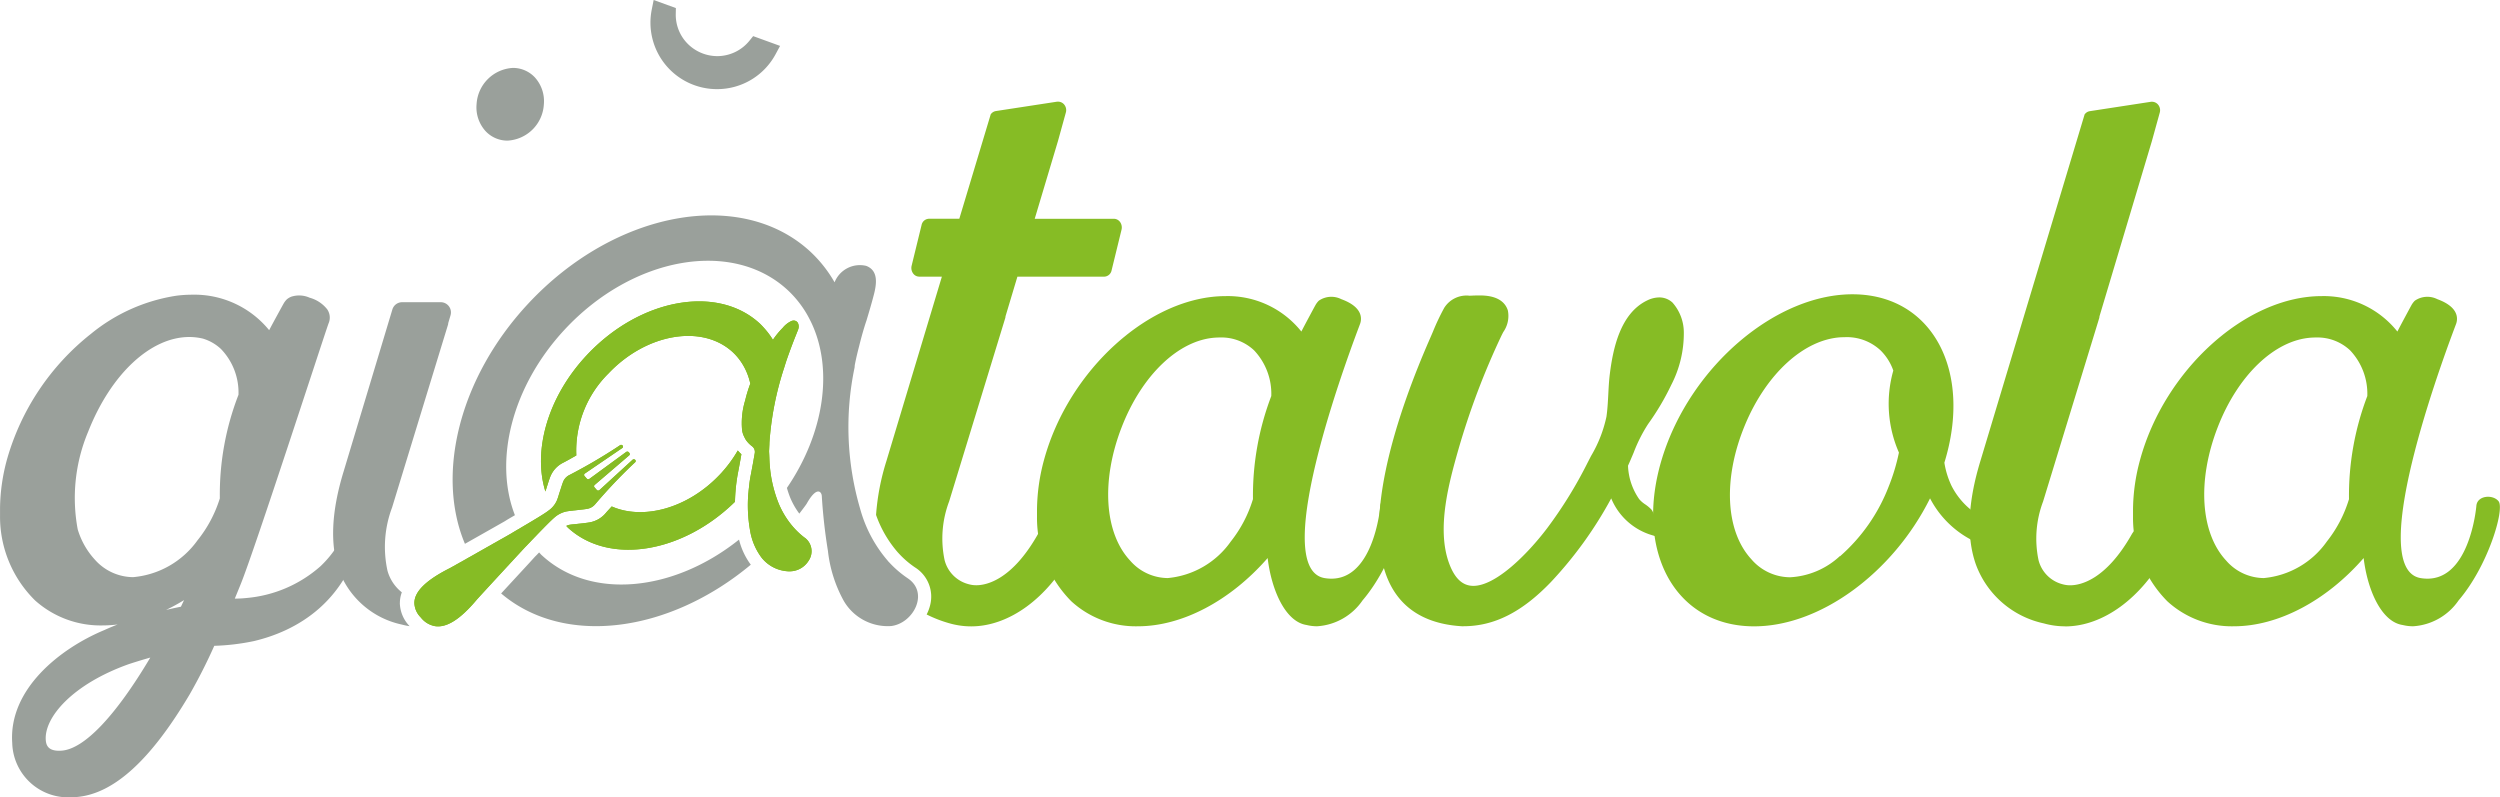 <svg id="Group_275" data-name="Group 275" xmlns="http://www.w3.org/2000/svg" width="220.481" height="70.316" viewBox="0 0 220.481 70.316">
  <defs>
    <style>
      .cls-1 {
        fill: #9aa09b;
      }

      .cls-2 {
        fill: #86bc25;
      }
    </style>
  </defs>
  <path id="Path_1146" data-name="Path 1146" class="cls-1" d="M467.655,324.428a5.865,5.865,0,0,1-5.776-7.02l.168-.841,1.959.711-.01.526a3.633,3.633,0,0,0,.748,2.276,3.692,3.692,0,0,0,2.921,1.437,3.652,3.652,0,0,0,2.827-1.356l.331-.408,2.373.862-.406.752a5.851,5.851,0,0,1-5.136,3.061" transform="translate(-404.399 -316.567)"/>
  <path id="Path_1147" data-name="Path 1147" class="cls-1" d="M420.719,335.465a2.637,2.637,0,0,0-1.958-.857,3.392,3.392,0,0,0-3.2,3.183,3.123,3.123,0,0,0,.773,2.372,2.637,2.637,0,0,0,1.958.857,3.393,3.393,0,0,0,3.2-3.183,3.123,3.123,0,0,0-.774-2.372" transform="translate(-373.529 -328.618)"/>
  <g id="Group_274" data-name="Group 274" transform="translate(0 8.965)">
    <path id="Path_1148" data-name="Path 1148" class="cls-1" d="M449.371,405.778a9.293,9.293,0,0,1-1.7-1.472l0,.011c-.02-.025-.036-.051-.057-.076a11.794,11.794,0,0,1-2.45-4.611,25.629,25.629,0,0,1-.483-12.46c0-.058.01-.117.01-.174.108-.577.245-1.147.393-1.712.341-1.392.642-2.237.643-2.239.225-.75.45-1.5.646-2.261.237-.914.445-2.145-.675-2.562a2.4,2.4,0,0,0-2.784,1.449c.006.009.01.02.016.03a11.5,11.5,0,0,0-2.135-2.715c-6.129-5.689-17.292-3.627-24.936,4.606-6.1,6.572-8.1,15.081-5.545,21.144.951-.537,2.033-1.151,2.682-1.519l.854-.485v0c.161-.106.376-.231.666-.4l.206-.121c-1.866-4.779-.307-11.312,4.377-16.359,5.993-6.455,14.8-8.018,19.682-3.49a9.282,9.282,0,0,1,1.615,1.994c.159.262.3.534.437.811,1.988,4.113,1.2,9.771-2.123,14.638a8.441,8.441,0,0,0,.3.883,6.619,6.619,0,0,0,.794,1.385c.215-.286.438-.568.639-.858h0c.881-1.582,1.318-1.093,1.343-.7a48.193,48.193,0,0,0,.541,4.842,11.807,11.807,0,0,0,1.4,4.417,4.485,4.485,0,0,0,4.162,2.214c1.952-.219,3.405-2.924,1.477-4.212" transform="translate(-369.31 -363.74)"/>
    <path id="Path_1149" data-name="Path 1149" class="cls-1" d="M425.675,461.258c-.082-.076-.149-.163-.228-.241-.145.153-.263.276-.365.373l-.5.55c-.553.6-1.629,1.765-2.484,2.693,5.531,4.705,14.767,3.509,22.018-2.536a6.22,6.22,0,0,1-1.038-2.213c-5.781,4.623-13.111,5.355-17.4,1.374" transform="translate(-377.901 -421.26)"/>
    <path id="Path_1150" data-name="Path 1150" class="cls-1" d="M321.185,414.677c.037-.25.068-.48.093-.681.031-.26.065-.517.087-.788h-1.174a14.37,14.37,0,0,1-.458,1.71,9.481,9.481,0,0,1-2.463,3.868,11.323,11.323,0,0,1-6.546,2.807,9.134,9.134,0,0,1-1.017.052c.175-.422.35-.852.526-1.286,1.258-3.1,7.3-21.77,7.745-22.988a1.278,1.278,0,0,0-.072-1.16c-.013-.022-.026-.045-.04-.067a2.968,2.968,0,0,0-1.558-1.035,2.256,2.256,0,0,0-1.611-.092,1.406,1.406,0,0,0-.4.236,1.775,1.775,0,0,0-.3.4c-.177.315-.772,1.407-1.026,1.878l-.234.441a8.508,8.508,0,0,0-6.807-3.129,11.179,11.179,0,0,0-1.364.088,15.6,15.6,0,0,0-7.544,3.364,21.64,21.64,0,0,0-7.379,10.984,16.919,16.919,0,0,0-.64,4.367v.329c0,.12,0,.238,0,.352a10.367,10.367,0,0,0,3.087,7.476,8.653,8.653,0,0,0,5.968,2.208,11.107,11.107,0,0,0,1.317-.084c-.407.158-.8.322-1.169.492-3.956,1.646-8.458,5.244-8.127,9.967a4.927,4.927,0,0,0,5.135,4.782c.168,0,.34-.007.514-.021,3.275-.26,6.547-3.223,10-9.057a47.612,47.612,0,0,0,2.169-4.281,19.793,19.793,0,0,0,3.492-.416c3.531-.835,8.623-3.331,9.792-10.718m-26.728,20.378c-.08.007-.164.011-.247.011-.978,0-1.139-.509-1.17-.952-.139-1.984,2.346-4.923,7.358-6.7.311-.1.953-.31,1.862-.567-3.057,5.143-5.815,8.049-7.8,8.207m10.5-12.692c-.449.089-.884.185-1.309.283a17.163,17.163,0,0,0,1.585-.866c-.092.194-.183.389-.276.583m1.449-5.836a7.821,7.821,0,0,1-5.663,3.229,4.546,4.546,0,0,1-3.368-1.535,6.818,6.818,0,0,1-1.52-2.68,15.09,15.09,0,0,1,.923-8.618c2-5.07,5.5-8.346,8.918-8.346a5.234,5.234,0,0,1,1.193.14,4,4,0,0,1,1.605.923,5.54,5.54,0,0,1,1.54,4.033,24.29,24.29,0,0,0-1.645,9.135,11.225,11.225,0,0,1-1.983,3.718" transform="translate(-289 -377.818)"/>
    <path id="Path_1151" data-name="Path 1151" class="cls-1" d="M383.373,423.366a2.684,2.684,0,0,1,.173-.949,3.684,3.684,0,0,1-1.268-1.915,9.848,9.848,0,0,1,.406-5.561l4.94-16.146.017-.131.2-.681a.9.9,0,0,0-.858-1.153H383.57a.9.9,0,0,0-.858.638l-4.3,14.292c-1.075,3.507-1.214,6.437-.413,8.708a7.6,7.6,0,0,0,5.539,4.79,6.352,6.352,0,0,0,.693.145l-.037-.042a3.028,3.028,0,0,1-.824-1.994" transform="translate(-348.107 -379.143)"/>
    <path id="Path_1152" data-name="Path 1152" class="cls-2" d="M596.683,413.325c-.488-.653-1.909-.552-1.975.394,0,0-.589,7.063-4.9,6.364-5.227-.846,2.775-21.494,3.085-22.349.047-.129.656-1.425-1.64-2.258a1.94,1.94,0,0,0-1.974.143,1.793,1.793,0,0,0-.3.4c-.175.315-.758,1.406-1.007,1.876l-.23.441a8.3,8.3,0,0,0-6.685-3.124c-6.643,0-13.819,6.466-16,14.413a17.224,17.224,0,0,0-.628,4.36v.329c0,.119,0,.238,0,.352a10.44,10.44,0,0,0,3.032,7.465,8.418,8.418,0,0,0,5.862,2.2c3.9,0,8.153-2.242,11.447-6.018.341,2.86,1.592,5.685,3.5,5.913-.028-.006-.055-.009-.084-.014h0a3.855,3.855,0,0,0,.944.117,5.253,5.253,0,0,0,4.011-2.284c2.6-3.036,4.067-8.011,3.533-8.725m-13.208-.179a11.267,11.267,0,0,1-1.946,3.713,7.653,7.653,0,0,1-5.563,3.224,4.431,4.431,0,0,1-3.308-1.533c-2.282-2.438-2.58-7.053-.759-11.758,1.774-4.584,5.011-7.69,8.246-7.912.142-.009.28-.014.416-.014A4.2,4.2,0,0,1,583.579,400a5.577,5.577,0,0,1,1.512,4.026,24.636,24.636,0,0,0-1.615,9.122" transform="translate(-472.973 -378.062)"/>
    <path id="Path_1153" data-name="Path 1153" class="cls-2" d="M887.79,413.325c-.488-.653-1.909-.552-1.975.394,0,0-.589,7.063-4.9,6.364-5.226-.846,2.776-21.494,3.085-22.349.047-.129.656-1.425-1.64-2.258a1.94,1.94,0,0,0-1.974.143,1.8,1.8,0,0,0-.3.4c-.174.315-.758,1.406-1.007,1.876l-.23.441a8.3,8.3,0,0,0-6.685-3.124c-6.643,0-13.819,6.466-16,14.413a17.116,17.116,0,0,0-.629,4.36v.329c0,.119,0,.238,0,.352a10.438,10.438,0,0,0,3.032,7.465,8.418,8.418,0,0,0,5.861,2.2c3.9,0,8.154-2.242,11.447-6.018.341,2.86,1.593,5.685,3.5,5.913-.028-.006-.056-.009-.084-.014h.005a3.85,3.85,0,0,0,.943.117,5.253,5.253,0,0,0,4.011-2.284c2.6-3.036,4.067-8.011,3.533-8.725m-13.208-.179a11.262,11.262,0,0,1-1.946,3.713,7.652,7.652,0,0,1-5.562,3.224,4.434,4.434,0,0,1-3.309-1.533c-2.281-2.438-2.58-7.053-.758-11.758,1.774-4.584,5.011-7.69,8.246-7.912.142-.009.28-.014.416-.014A4.2,4.2,0,0,1,874.686,400a5.577,5.577,0,0,1,1.512,4.026,24.636,24.636,0,0,0-1.615,9.122" transform="translate(-667.419 -378.062)"/>
    <path id="Path_1154" data-name="Path 1154" class="cls-2" d="M662.691,424.223c-2.722-.138-4.729-1.113-5.964-2.9-3.637-5.255.335-16.331,3.027-22.466.088-.2.175-.405.263-.609a20.343,20.343,0,0,1,1-2.113,2.325,2.325,0,0,1,2.242-1.069l.137-.006c.211-.009.441-.019.678-.019.528,0,2.135,0,2.555,1.325a2.476,2.476,0,0,1-.406,1.907c-.061.119-.122.235-.176.349a66.31,66.31,0,0,0-3.805,10.09c-.775,2.746-1.946,6.9-.778,10,.491,1.308,1.187,1.944,2.124,1.943,1.955,0,4.72-2.73,6.493-5.068a37.983,37.983,0,0,0,3.6-5.836l.287-.556a11.452,11.452,0,0,0,1.355-3.456c.094-.649.128-1.321.163-1.971.03-.588.061-1.2.136-1.8.279-2.236.922-5.342,3.285-6.482a2.481,2.481,0,0,1,1.067-.27,1.707,1.707,0,0,1,1.173.454,3.991,3.991,0,0,1,1,2.63,9.892,9.892,0,0,1-1.106,4.629,22.436,22.436,0,0,1-2.042,3.45,13.315,13.315,0,0,0-1.274,2.521c-.163.388-.326.776-.5,1.156a5.518,5.518,0,0,0,.985,2.95,2.4,2.4,0,0,0,.527.458,3.234,3.234,0,0,1,.566.475,2.047,2.047,0,0,1,.324,1.393c0,.166,0,.33.015.479l.044.477-.49-.149a5.613,5.613,0,0,1-3.452-3.2,35.041,35.041,0,0,1-5.315,7.376c-2.556,2.663-5.011,3.9-7.722,3.9Z" transform="translate(-533.647 -377.951)"/>
    <path id="Path_1155" data-name="Path 1155" class="cls-2" d="M543.191,354.154a.667.667,0,0,0-.519-.258h-6.988l2.05-6.855.7-2.532a.767.767,0,0,0-.135-.668.7.7,0,0,0-.552-.276l-.078,0-5.408.829a.681.681,0,0,0-.406.224l-.048.055-2.773,9.219h-2.675a.687.687,0,0,0-.654.556l-.875,3.581a.831.831,0,0,0,.148.711.667.667,0,0,0,.519.258h2l-4.888,16.251a20.674,20.674,0,0,0-.917,4.764,10.152,10.152,0,0,0,1.9,3.281l.052.056a8.083,8.083,0,0,0,1.485,1.292A3.039,3.039,0,0,1,526.454,388a3.753,3.753,0,0,1-.3.792,11.152,11.152,0,0,0,2.043.788,6.948,6.948,0,0,0,1.886.261c3.337,0,6.743-2.487,8.892-6.49a1.733,1.733,0,0,0,.122-1.335,1.69,1.69,0,0,0-1.615-1.187,1.765,1.765,0,0,0-1.527.9c-2.293,4.048-4.555,4.485-5.421,4.485a2.375,2.375,0,0,1-.641-.083A2.941,2.941,0,0,1,527.737,384a9.239,9.239,0,0,1,.4-5.179l4.957-16.2.017-.132L534.157,359h7.654a.687.687,0,0,0,.653-.557l.875-3.58a.83.83,0,0,0-.148-.711" transform="translate(-444.43 -343.565)"/>
    <path id="Path_1156" data-name="Path 1156" class="cls-2" d="M820.555,389.838a6.96,6.96,0,0,1-1.886-.261,8.221,8.221,0,0,1-5.982-5.2c-.849-2.406-.713-5.475.4-9.119l9.194-30.576.05-.055a.682.682,0,0,1,.405-.222l5.408-.83.078,0a.7.7,0,0,1,.553.276.765.765,0,0,1,.134.668l-.7,2.531-4.619,15.447-.016.132-4.958,16.2a9.244,9.244,0,0,0-.4,5.179,2.941,2.941,0,0,0,2.151,2.128,2.375,2.375,0,0,0,.641.083c.866,0,3.127-.438,5.421-4.486a1.764,1.764,0,0,1,1.527-.9,1.688,1.688,0,0,1,1.615,1.186,1.729,1.729,0,0,1-.122,1.335c-2.148,4-5.555,6.491-8.891,6.491" transform="translate(-638.431 -343.566)"/>
    <path id="Path_1157" data-name="Path 1157" class="cls-2" d="M758.406,414.931a6.5,6.5,0,0,1-4.024-3.321,7.435,7.435,0,0,1-.626-2.031c2.493-8.078-1.045-14.725-7.91-14.849s-14.468,6.33-16.972,14.416,1.036,14.741,7.905,14.865c5.956.108,12.457-4.73,15.713-11.287a8.623,8.623,0,0,0,5.225,4.3,1.113,1.113,0,0,0,.245.051,1.093,1.093,0,0,0,1.139-.755,1.106,1.106,0,0,0-.7-1.392m-13.853,2.909,0-.028a6.975,6.975,0,0,1-4.4,1.876,4.531,4.531,0,0,1-3.423-1.6c-2.295-2.5-2.507-7.156-.542-11.859,1.89-4.521,5.227-7.548,8.5-7.709.106,0,.21-.007.312-.007a4.355,4.355,0,0,1,3.129,1.161,4.657,4.657,0,0,1,1.117,1.752c0,.009.008.02.012.03a10.7,10.7,0,0,0,.495,7.234,17.579,17.579,0,0,1-.9,2.988,15.654,15.654,0,0,1-4.3,6.163" transform="translate(-582.277 -377.739)"/>
    <path id="Path_1158" data-name="Path 1158" class="cls-2" d="M455.949,417.459a6.871,6.871,0,0,1-1.009-.941,7.61,7.61,0,0,1-1.313-2.141,11.368,11.368,0,0,1-.773-3.457c-.018-.221-.022-.453-.032-.682-.005-.143-.017-.281-.019-.427l.03-.644,0-.085a27.107,27.107,0,0,1,1.3-6.62c.05-.161.1-.324.151-.477.016-.048.032-.1.047-.148.268-.774.564-1.569.894-2.387.075-.188.125-.313.144-.367a.7.7,0,0,0-.023-.562.408.408,0,0,0-.383-.219.618.618,0,0,0-.166.03,2.179,2.179,0,0,0-.784.605l-.075.078a7.41,7.41,0,0,0-.7.845c-.034.047-.062.093-.095.141a7,7,0,0,0-.71-.963c-.148-.165-.294-.331-.46-.484-3.743-3.439-10.562-2.192-15.232,2.784-3.48,3.71-4.779,8.445-3.665,12.039.006-.021.015-.042.022-.064l.171-.542c.094-.292.163-.505.244-.713a2.353,2.353,0,0,1,1.135-1.222c.393-.2.77-.423,1.156-.637a9.581,9.581,0,0,1,2.835-7.232c3.329-3.515,8.225-4.366,10.935-1.9a5.056,5.056,0,0,1,.986,1.249,5.557,5.557,0,0,1,.587,1.552,11.558,11.558,0,0,0-.449,1.467,6.788,6.788,0,0,0-.276,2.618,1.853,1.853,0,0,0,.2.623,2.408,2.408,0,0,0,.12.227,2.356,2.356,0,0,0,.563.587.623.623,0,0,1,.234.605c-.117.683-.2,1.147-.371,2.034-.055.291-.1.6-.131.919-.017.154-.036.306-.049.464,0,.053-.012.1-.016.156a12.7,12.7,0,0,0,.161,3.285,5.439,5.439,0,0,0,1.016,2.368,3.191,3.191,0,0,0,2.082,1.171,2.606,2.606,0,0,0,.313.026,2.181,2.181,0,0,0,.3-.014,1.967,1.967,0,0,0,1.451-.93,1.48,1.48,0,0,0-.338-2.015" transform="translate(-384.976 -378.996)"/>
    <path id="Path_1159" data-name="Path 1159" class="cls-2" d="M454.529,436.218a11.278,11.278,0,0,1-1.592,2.133c-2.813,2.97-6.74,4.029-9.526,2.8-.172.195-.349.378-.518.576a2.409,2.409,0,0,1-1.428.831c-.219.037-.439.063-.653.087,0,0-.588.065-.715.077-.147.014-.3.027-.444.056a.936.936,0,0,0-.25.094c.052.051.1.108.149.157,3.613,3.32,10.085,2.263,14.729-2.288.007-.292.021-.564.038-.8l.011-.125a15.063,15.063,0,0,1,.2-1.544c.144-.749.226-1.192.317-1.724a3.676,3.676,0,0,1-.319-.33" transform="translate(-389.462 -405.453)"/>
    <path id="Path_1160" data-name="Path 1160" class="cls-2" d="M413.038,440.512c.113-.01.226-.021.338-.035l.231-.027c.229-.026.468-.05.7-.09a1.19,1.19,0,0,0,.712-.422c.514-.6,1.064-1.219,1.638-1.824.532-.56,1.078-1.108,1.635-1.639.078-.074.158-.147.237-.221a.148.148,0,0,0,.012-.206.169.169,0,0,0-.239-.016l-2.92,2.675a.169.169,0,0,1-.237-.013l-.2-.229a.147.147,0,0,1,.014-.212l3.047-2.609a.148.148,0,0,0,.016-.21l-.03-.035-.031-.034a.169.169,0,0,0-.221-.021l-3.251,2.379a.168.168,0,0,1-.223-.025l-.2-.228a.149.149,0,0,1,.027-.223l3.3-2.249a.148.148,0,0,0,.026-.226.169.169,0,0,0-.217-.025q-.135.092-.272.182c-.65.426-1.317.838-1.993,1.235-.731.429-1.467.833-2.186,1.206a1.138,1.138,0,0,0-.565.588c-.082.21-.149.428-.217.638-.027.084-.041.126-.069.21-.034.1-.065.206-.1.309a4.732,4.732,0,0,1-.177.519,2.155,2.155,0,0,1-.73.879c-.05.038-.1.077-.161.118-.653.462-3.067,1.845-3.076,1.87-.785.445-5.267,2.989-5.477,3.095-2.093,1.057-3.125,2.067-3.119,3.075a1.867,1.867,0,0,0,.516,1.216l0,0,.043.047.057.067a2.054,2.054,0,0,0,1.174.7c1.035.179,2.251-.588,3.7-2.315.147-.177,3.648-3.966,4.256-4.625.017,0,2.031-2.151,2.617-2.644l0,0a2.3,2.3,0,0,1,1.042-.525,5.506,5.506,0,0,1,.571-.074" transform="translate(-362.515 -404.45)"/>
    <path id="Path_1161" data-name="Path 1161" class="cls-2" d="M455.949,417.459a6.871,6.871,0,0,1-1.009-.941,7.61,7.61,0,0,1-1.313-2.141,11.368,11.368,0,0,1-.773-3.457c-.018-.221-.022-.453-.032-.682-.005-.143-.017-.281-.019-.427l.03-.644,0-.085a27.107,27.107,0,0,1,1.3-6.62c.05-.161.1-.324.151-.477.016-.048.032-.1.047-.148.268-.774.564-1.569.894-2.387.075-.188.125-.313.144-.367a.7.7,0,0,0-.023-.562.408.408,0,0,0-.383-.219.618.618,0,0,0-.166.03,2.179,2.179,0,0,0-.784.605l-.075.078a7.41,7.41,0,0,0-.7.845c-.034.047-.062.093-.095.141a7,7,0,0,0-.71-.963c-.148-.165-.294-.331-.46-.484-3.743-3.439-10.562-2.192-15.232,2.784-3.48,3.71-4.779,8.445-3.665,12.039.006-.021.015-.042.022-.064l.171-.542c.094-.292.163-.505.244-.713a2.353,2.353,0,0,1,1.135-1.222c.393-.2.77-.423,1.156-.637a9.581,9.581,0,0,1,2.835-7.232c3.329-3.515,8.225-4.366,10.935-1.9a5.056,5.056,0,0,1,.986,1.249,5.557,5.557,0,0,1,.587,1.552,11.558,11.558,0,0,0-.449,1.467,6.788,6.788,0,0,0-.276,2.618,1.853,1.853,0,0,0,.2.623,2.408,2.408,0,0,0,.12.227,2.356,2.356,0,0,0,.563.587.623.623,0,0,1,.234.605c-.117.683-.2,1.147-.371,2.034-.055.291-.1.6-.131.919-.017.154-.036.306-.049.464,0,.053-.012.1-.016.156a12.7,12.7,0,0,0,.161,3.285,5.439,5.439,0,0,0,1.016,2.368,3.191,3.191,0,0,0,2.082,1.171,2.606,2.606,0,0,0,.313.026,2.181,2.181,0,0,0,.3-.014,1.967,1.967,0,0,0,1.451-.93,1.48,1.48,0,0,0-.338-2.015" transform="translate(-384.976 -378.996)"/>
    <path id="Path_1162" data-name="Path 1162" class="cls-2" d="M454.529,436.218a11.278,11.278,0,0,1-1.592,2.133c-2.813,2.97-6.74,4.029-9.526,2.8-.172.195-.349.378-.518.576a2.409,2.409,0,0,1-1.428.831c-.219.037-.439.063-.653.087,0,0-.588.065-.715.077-.147.014-.3.027-.444.056a.936.936,0,0,0-.25.094c.052.051.1.108.149.157,3.613,3.32,10.085,2.263,14.729-2.288.007-.292.021-.564.038-.8l.011-.125a15.063,15.063,0,0,1,.2-1.544c.144-.749.226-1.192.317-1.724a3.676,3.676,0,0,1-.319-.33" transform="translate(-389.462 -405.453)"/>
    <path id="Path_1163" data-name="Path 1163" class="cls-2" d="M413.038,440.512c.113-.01.226-.021.338-.035l.231-.027c.229-.026.468-.05.7-.09a1.19,1.19,0,0,0,.712-.422c.514-.6,1.064-1.219,1.638-1.824.532-.56,1.078-1.108,1.635-1.639.078-.074.158-.147.237-.221a.148.148,0,0,0,.012-.206.169.169,0,0,0-.239-.016l-2.92,2.675a.169.169,0,0,1-.237-.013l-.2-.229a.147.147,0,0,1,.014-.212l3.047-2.609a.148.148,0,0,0,.016-.21l-.03-.035-.031-.034a.169.169,0,0,0-.221-.021l-3.251,2.379a.168.168,0,0,1-.223-.025l-.2-.228a.149.149,0,0,1,.027-.223l3.3-2.249a.148.148,0,0,0,.026-.226.169.169,0,0,0-.217-.025q-.135.092-.272.182c-.65.426-1.317.838-1.993,1.235-.731.429-1.467.833-2.186,1.206a1.138,1.138,0,0,0-.565.588c-.082.21-.149.428-.217.638-.027.084-.041.126-.069.21-.034.1-.065.206-.1.309a4.732,4.732,0,0,1-.177.519,2.155,2.155,0,0,1-.73.879c-.05.038-.1.077-.161.118-.653.462-3.067,1.845-3.076,1.87-.785.445-5.267,2.989-5.477,3.095-2.093,1.057-3.125,2.067-3.119,3.075a1.867,1.867,0,0,0,.516,1.216l0,0,.043.047.057.067a2.054,2.054,0,0,0,1.174.7c1.035.179,2.251-.588,3.7-2.315.147-.177,3.648-3.966,4.256-4.625.017,0,2.031-2.151,2.617-2.644l0,0a2.3,2.3,0,0,1,1.042-.525,5.506,5.506,0,0,1,.571-.074" transform="translate(-362.515 -404.45)"/>
  </g>
</svg>
